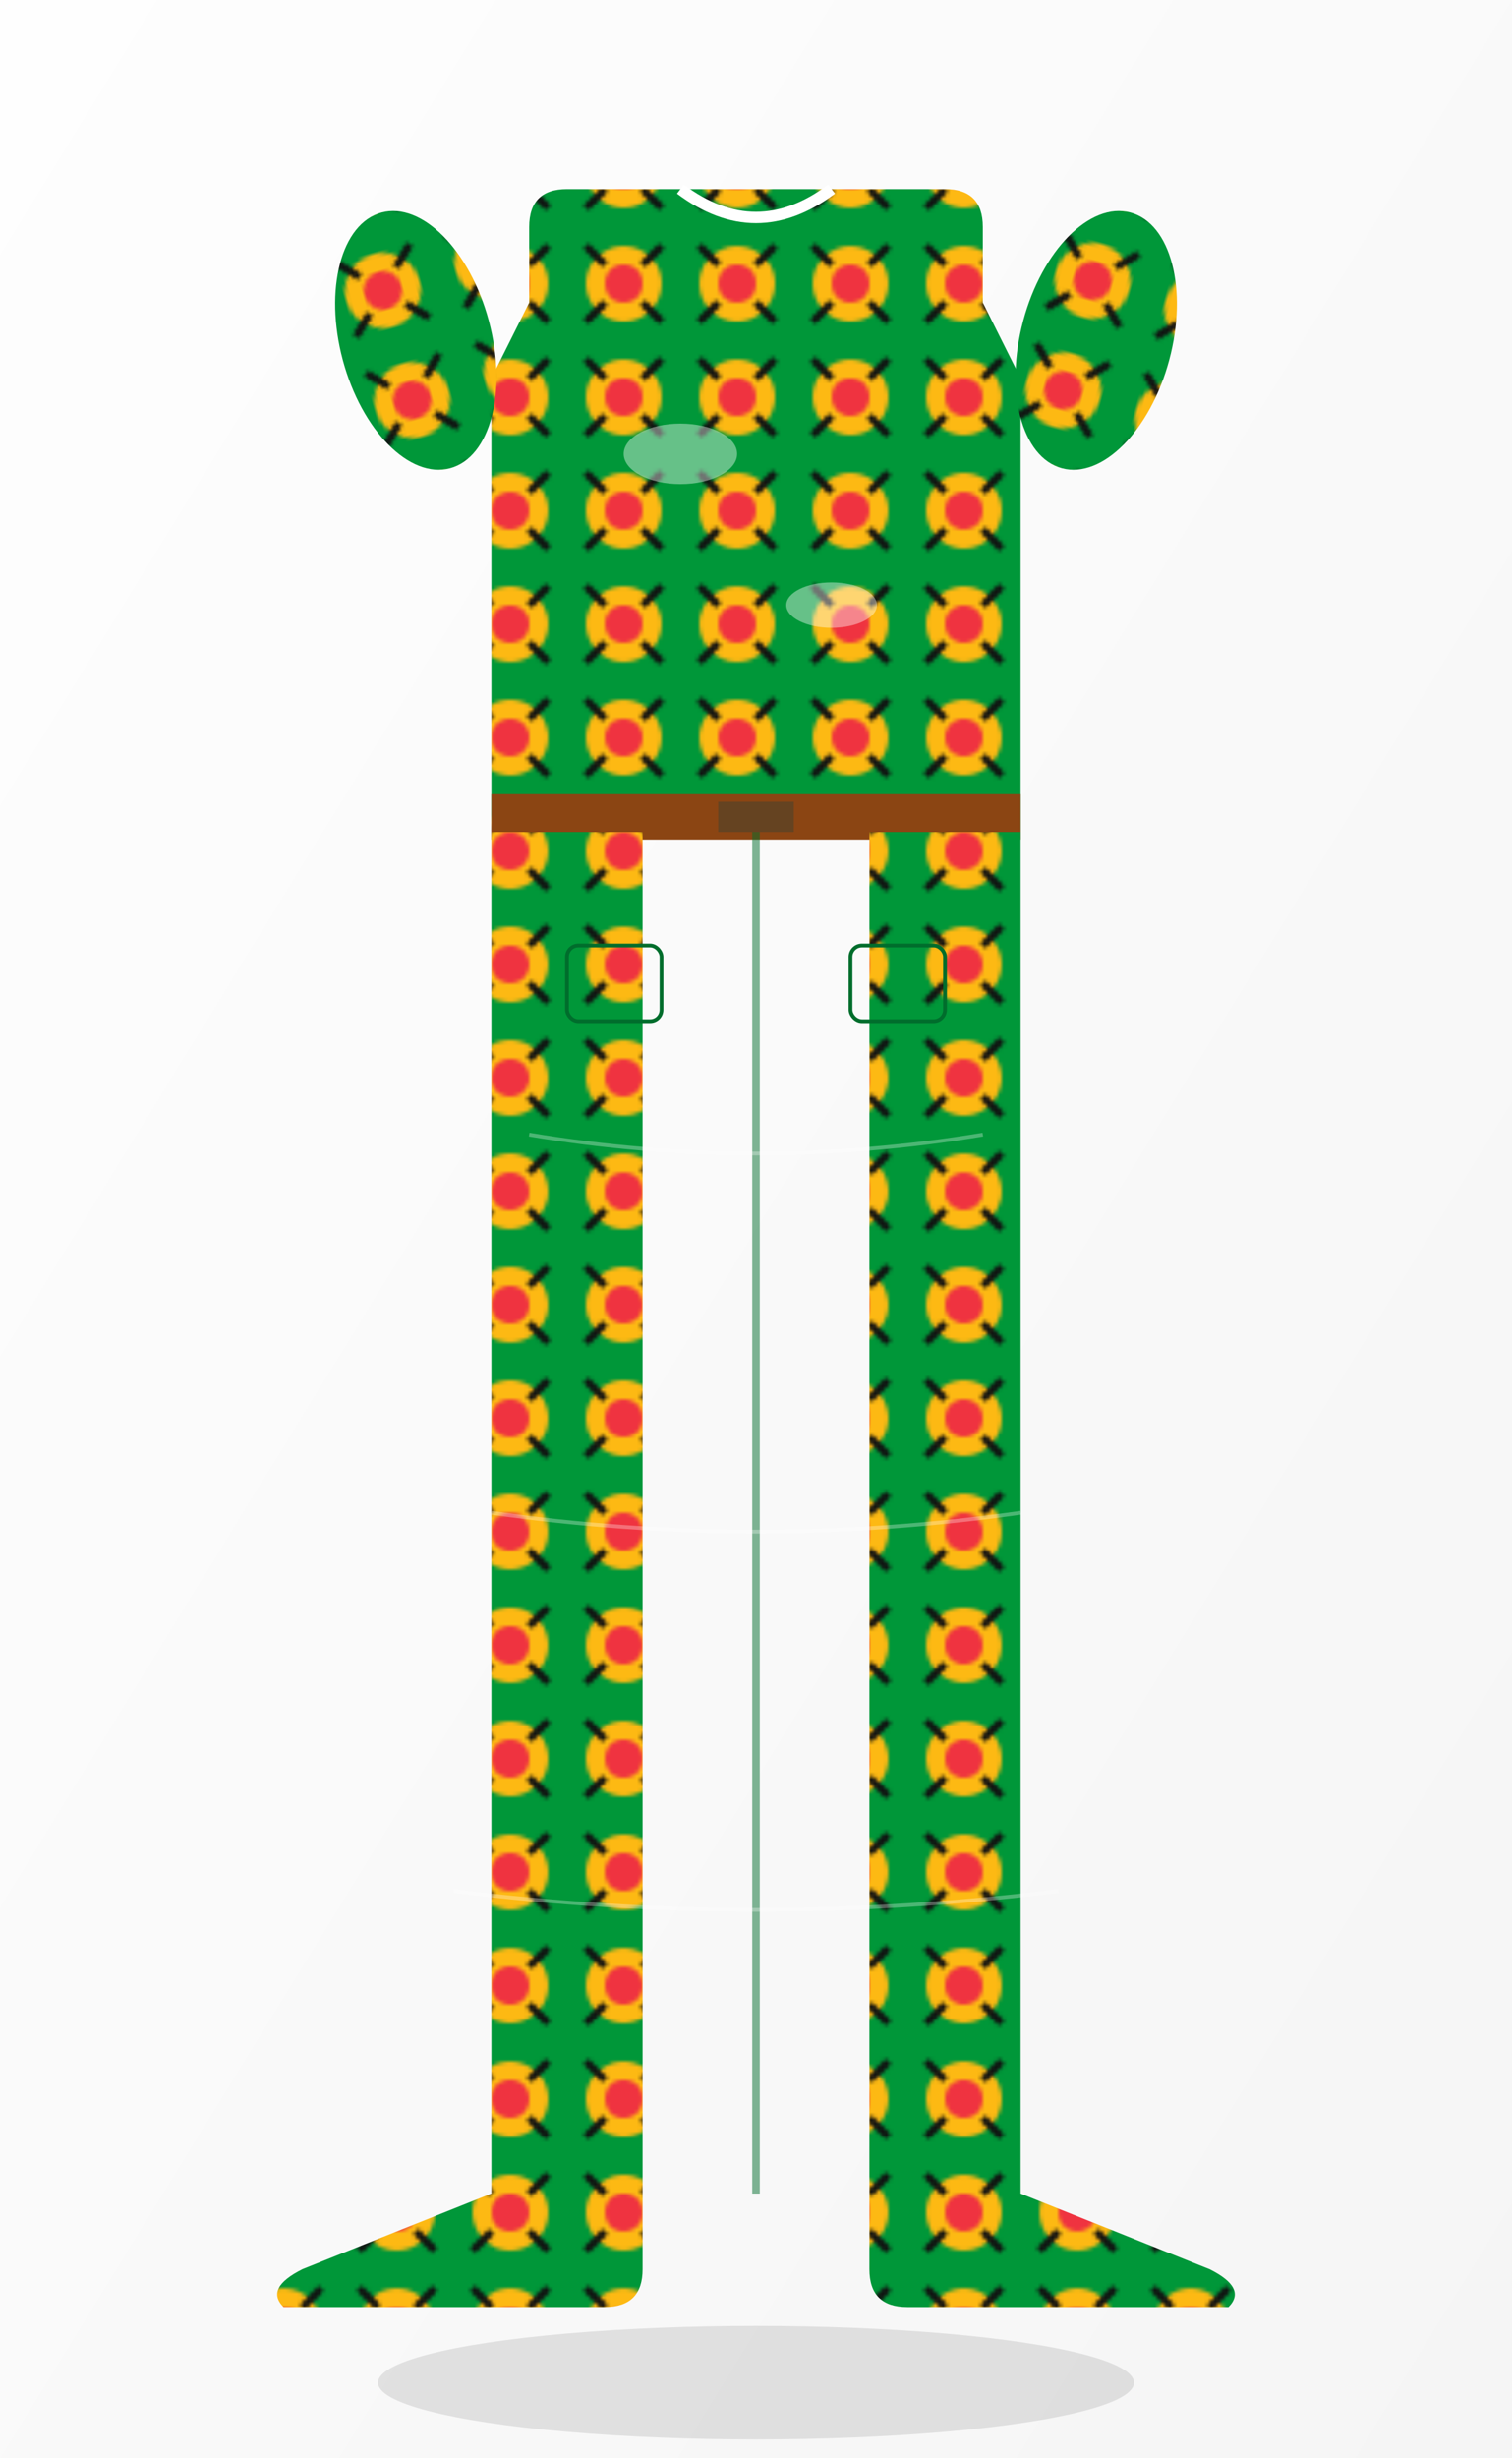 <svg xmlns="http://www.w3.org/2000/svg" width="400" height="650" viewBox="0 0 400 650" fill="none">
  <defs>
    <linearGradient id="bg6" x1="0" y1="0" x2="1" y2="1">
      <stop offset="0" stop-color="#fefefe"/>
      <stop offset="1" stop-color="#f5f5f5"/>
    </linearGradient>
    <pattern id="africanPrint" x="0" y="0" width="30" height="30" patternUnits="userSpaceOnUse">
      <rect width="30" height="30" fill="#009739"/>
      <circle cx="15" cy="15" r="10" fill="#FDB913"/>
      <circle cx="15" cy="15" r="5" fill="#EF3340"/>
      <path d="M5 5 L10 10 M25 5 L20 10 M5 25 L10 20 M25 25 L20 20" stroke="#111" stroke-width="2"/>
    </pattern>
    <filter id="jumpsuitShadow" x="-50%" y="-50%" width="200%" height="200%">
      <feDropShadow dx="3" dy="6" stdDeviation="4" flood-opacity="0.3"/>
    </filter>
  </defs>
  
  <!-- Background -->
  <rect width="400" height="650" fill="url(#bg6)"/>
  
  <!-- Jumpsuit top -->
  <path d="M140 60 Q140 50 150 50 L250 50 Q260 50 260 60 L260 80 L270 100 L270 220 L130 220 L130 100 L140 80 Z" fill="url(#africanPrint)" filter="url(#jumpsuitShadow)"/>
  
  <!-- Sleeves -->
  <ellipse cx="110" cy="90" rx="20" ry="35" fill="url(#africanPrint)" transform="rotate(-15 110 90)"/>
  <ellipse cx="290" cy="90" rx="20" ry="35" fill="url(#africanPrint)" transform="rotate(15 290 90)"/>
  
  <!-- Neckline -->
  <path d="M180 50 Q200 65 220 50" fill="none" stroke="#fff" stroke-width="3"/>
  
  <!-- Waist belt -->
  <rect x="130" y="210" width="140" height="12" fill="#8B4513"/>
  <rect x="190" y="212" width="20" height="8" fill="#654321"/>
  
  <!-- Wide leg pants -->
  <path d="M130 220 L130 580 L80 600 Q70 605 75 610 L160 610 Q170 610 170 600 L170 580 L170 220" fill="url(#africanPrint)"/>
  <path d="M270 220 L270 580 L320 600 Q330 605 325 610 L240 610 Q230 610 230 600 L230 580 L230 220" fill="url(#africanPrint)"/>
  
  <!-- Center seam -->
  <line x1="200" y1="220" x2="200" y2="580" stroke="#006d2c" stroke-width="2" opacity="0.5"/>
  
  <!-- Pockets -->
  <rect x="150" y="250" width="25" height="20" rx="3" fill="none" stroke="#006d2c" stroke-width="1"/>
  <rect x="225" y="250" width="25" height="20" rx="3" fill="none" stroke="#006d2c" stroke-width="1"/>
  
  <!-- Fabric flow lines -->
  <g stroke="#fff" stroke-width="1" opacity="0.3">
    <path d="M140 300 Q200 310 260 300"/>
    <path d="M130 400 Q200 410 270 400"/>
    <path d="M120 500 Q200 510 280 500"/>
  </g>
  
  <!-- Shadow -->
  <ellipse cx="200" cy="630" rx="100" ry="15" fill="#000" opacity="0.1"/>
  
  <!-- Highlights -->
  <g opacity="0.4">
    <ellipse cx="180" cy="120" rx="15" ry="8" fill="#fff"/>
    <ellipse cx="220" cy="160" rx="12" ry="6" fill="#fff"/>
  </g>
</svg>
